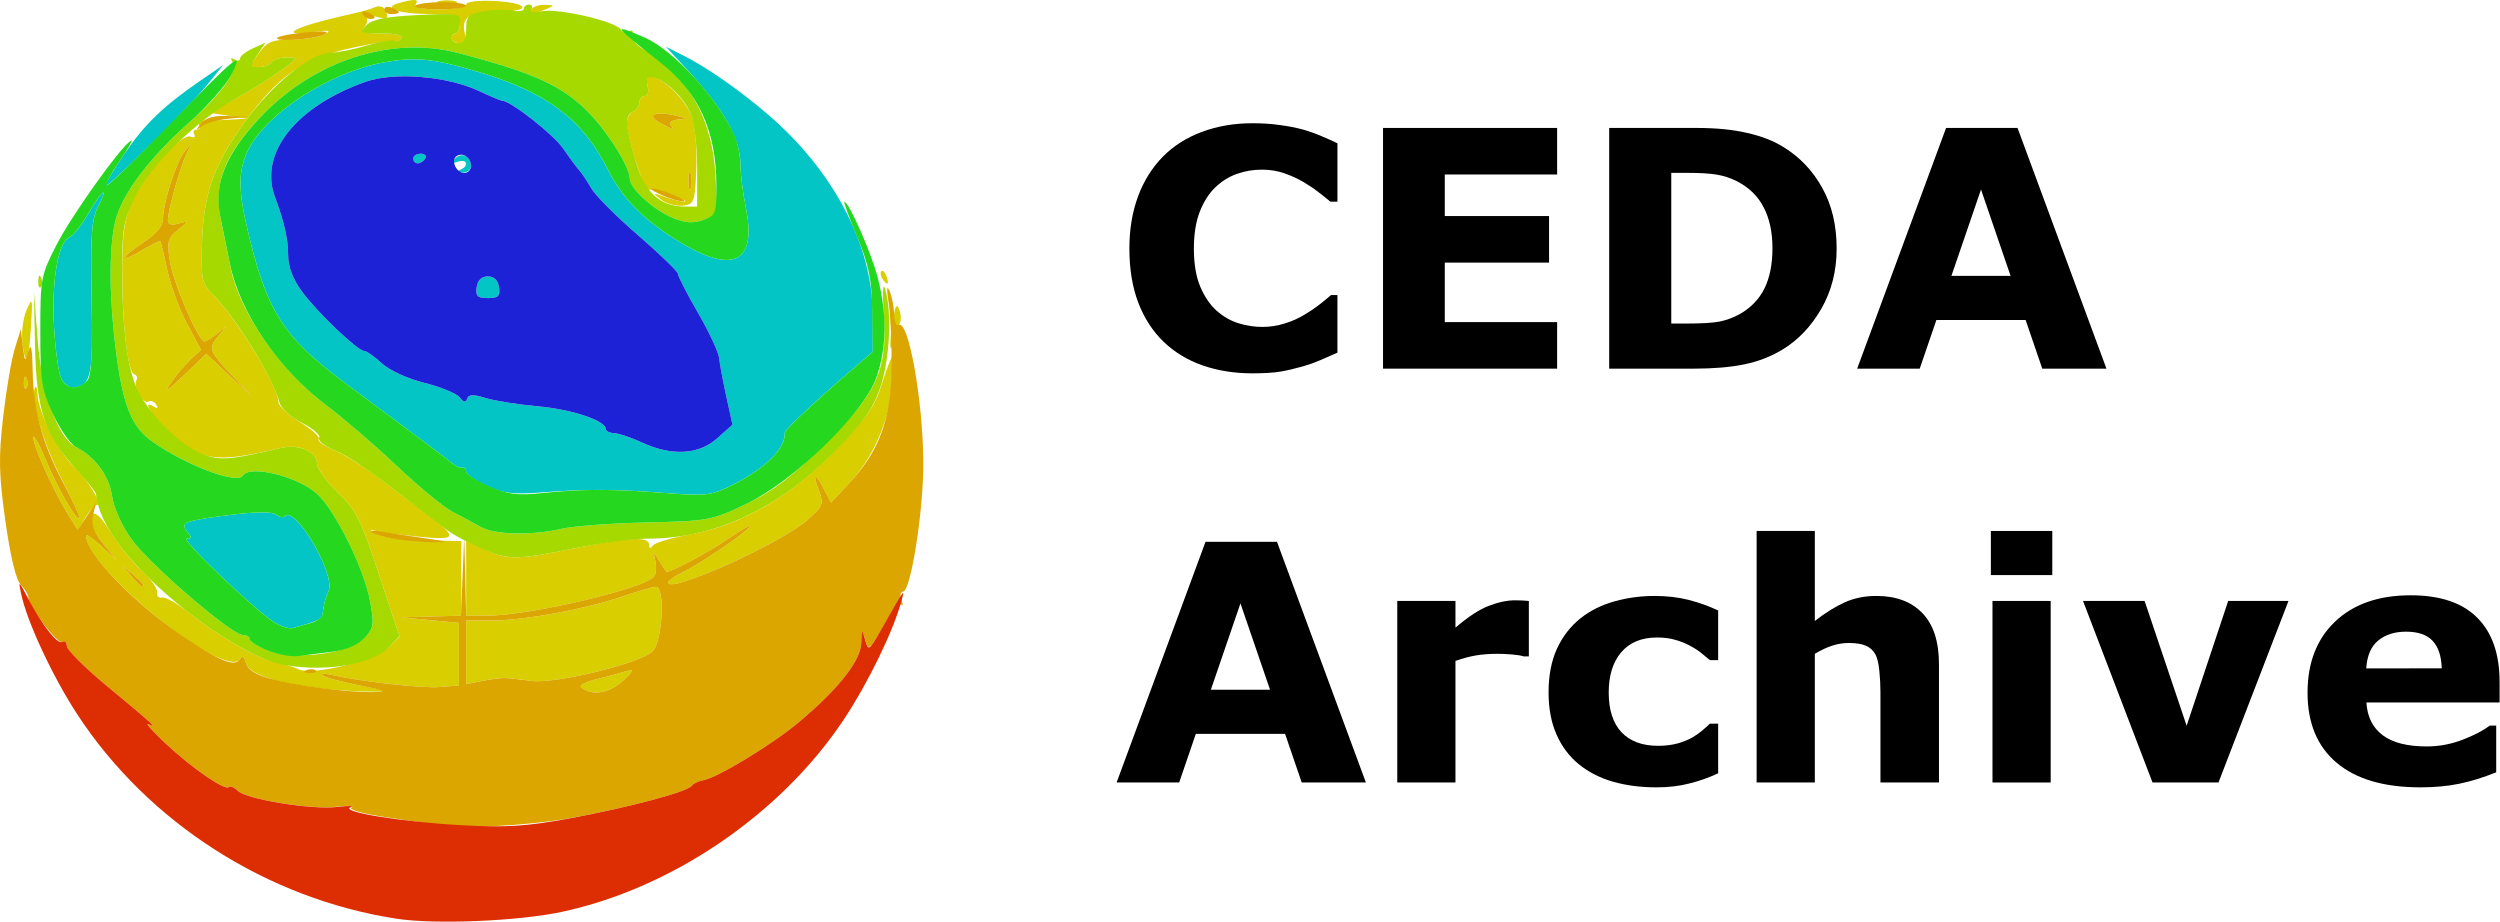 <?xml version="1.0" encoding="UTF-8" standalone="no"?>
<!-- Created with Inkscape (http://www.inkscape.org/) -->

<svg
   version="1.1"
   id="svg1601"
   width="519.518"
   height="191.525"
   viewBox="0 0 519.518 191.525"
   sodipodi:docname="The CEDA Archive.svg"
   inkscape:version="1.2.2 (b0a84865, 2022-12-01)"
   xmlns:inkscape="http://www.inkscape.org/namespaces/inkscape"
   xmlns:sodipodi="http://sodipodi.sourceforge.net/DTD/sodipodi-0.dtd"
   xmlns="http://www.w3.org/2000/svg"
   xmlns:svg="http://www.w3.org/2000/svg">
  <defs
     id="defs1605" />
  <sodipodi:namedview
     id="namedview1603"
     pagecolor="#ffffff"
     bordercolor="#666666"
     borderopacity="1.0"
     inkscape:showpageshadow="2"
     inkscape:pageopacity="0.0"
     inkscape:pagecheckerboard="0"
     inkscape:deskcolor="#d1d1d1"
     showgrid="false"
     inkscape:zoom="1.18"
     inkscape:cx="112.71186"
     inkscape:cy="102.11864"
     inkscape:window-width="1169"
     inkscape:window-height="633"
     inkscape:window-x="423"
     inkscape:window-y="316"
     inkscape:window-maximized="0"
     inkscape:current-layer="g1607" />
  <g
     inkscape:groupmode="layer"
     inkscape:label="Image"
     id="g1607"
     transform="translate(-3.125,-4.057)">
    <g
       id="g1746">
      <path
         style="fill:#d8ce00"
         d="m 69,147.002 c -9.34,-1.25 -14.171,-2.938 -14.75,-5.155 -0.356,-1.36 -0.767,-1.628 -1.264,-0.824 C 50.174,145.573 21,122.17 21,115.363 c 0,-0.405 1.437,0.585 3.194,2.2 L 27.388,120.5 24.694,117.173 C 23.212,115.344 22,113.281 22,112.59 c 0,-2.985 1.481,-2.216 4.209,2.186 1.61,2.598 4.483,6.152 6.385,7.898 1.901,1.746 3.333,3.771 3.182,4.5 -0.151,0.729 0.313,1.205 1.033,1.056 0.719,-0.148 3.194,1.238 5.5,3.081 6.207,4.96 14.428,9.691 18.024,10.371 1.742,0.33 3.926,0.986 4.852,1.459 2.72,1.388 15.922,-1.815 18.641,-4.523 l 2.326,-2.315 -4.261,-12.897 C 78.122,111.998 77.131,110.031 73.315,106.374 70.942,104.1 69,101.393 69,100.357 c 0,-2.49 -3.759,-4.098 -7.5,-3.21 -13.873,3.293 -16.875,2.801 -23.75,-3.899 -3.562,-3.471 -5.077,-6.186 -2.595,-4.653 0.721,0.446 0.883,0.274 0.431,-0.457 C 35.187,87.494 34.465,87.212 33.981,87.512 32.896,88.182 30.696,84.301 31.46,83.065 31.764,82.573 31.564,82.02 31.016,81.835 29.639,81.372 28.496,71.358 28.522,60 c 0.018,-7.548 0.462,-10.461 2.161,-14.176 2.645,-5.784 10.134,-14.108 12.036,-13.379 0.762,0.292 1.11,0.087 0.774,-0.457 C 43.157,31.445 43.385,31 44,31 c 0.615,0 0.833,-0.461 0.485,-1.025 -0.348,-0.564 -0.262,-0.96 0.191,-0.882 0.453,0.079 2.849,0.026 5.324,-0.117 L 54.5,28.716 50.563,28.108 46.626,27.5 52.063,24.562 c 2.99,-1.616 7.192,-4.203 9.337,-5.75 C 65.13,16.123 65.187,16 62.709,16 61.284,16 59.84,16.45 59.5,17 c -0.34,0.55 -1.522,1 -2.627,1 -2.009,0 -2.009,-4.65e-4 0.014,-2.842 1.744,-2.449 2.706,-2.848 6.963,-2.892 2.717,-0.028 5.775,-0.519 6.795,-1.093 1.423,-0.8 0.866,-0.911 -2.395,-0.477 -7.744,1.032 -3.94,-1.063 5.996,-3.302 4.158,-0.937 5.345,-1.259 6.875,-1.867 1.022,-0.406 1.858,-0.027 2.261,1.025 0.536,1.397 0.192,1.556 -2.119,0.976 -1.518,-0.381 -2.427,-0.36 -2.02,0.047 0.407,0.407 0.238,1.343 -0.374,2.081 C 77.964,10.748 78.634,11 82.437,11 c 2.916,0 4.445,0.383 4.053,1.016 -0.345,0.559 -0.935,0.83 -1.309,0.602 -0.374,-0.228 -4.357,0.385 -8.849,1.363 -10.378,2.258 -15.407,5.784 -22.652,15.881 -6.342,8.839 -8.307,14.619 -8.597,25.29 -0.187,6.872 0.034,7.891 2.163,10 C 52.204,70.062 61,84.443 61,87.639 c 0,0.747 2.035,2.624 4.521,4.171 2.487,1.548 4.218,3.118 3.846,3.489 -0.371,0.371 1.032,1.388 3.119,2.26 2.087,0.872 6.275,3.465 9.307,5.763 3.032,2.298 7.426,5.614 9.764,7.368 6.895,5.175 6.734,5.696 -1.512,4.883 -3.988,-0.393 -7.992,-0.942 -8.898,-1.219 -1.28,-0.392 -1.241,-0.245 0.175,0.661 1.002,0.641 5.388,1.238 9.745,1.325 l 7.923,0.16 0.005,7.75 L 99,132 l -6.25,0.168 -6.25,0.168 6,0.582 6,0.582 v 6.5 6.5 l -4,0.327 c -3.653,0.299 -16.399,-1.138 -22.5,-2.535 -1.375,-0.315 -2.22,-0.267 -1.877,0.108 0.343,0.374 3.718,1.295 7.5,2.047 l 6.877,1.366 -5,-0.037 c -2.75,-0.02 -7.475,-0.368 -10.5,-0.773 z M 33,125.655 c 0,-0.19 -1.012,-1.202 -2.25,-2.25 L 28.5,121.5 l 1.905,2.25 C 32.195,125.864 33,126.455 33,125.655 Z M 50.75,82.042 55.5,86.5 51.25,81.962 C 46.442,76.829 46.33,76.453 48.75,73.579 50.474,71.531 50.469,71.526 48.421,73.25 47.278,74.213 46.021,75 45.629,75 44.349,75 39.085,62.75 38.399,58.174 c -0.589,-3.93 -0.385,-4.691 1.716,-6.381 2.376,-1.911 2.376,-1.916 0.135,-1.289 -1.516,0.424 -2.246,0.2 -2.238,-0.687 0.019,-2.068 2.573,-11.151 3.899,-13.864 1.146,-2.345 1.129,-2.366 -0.386,-0.471 C 39.738,37.717 37,46.229 37,49.549 c 0,1.442 -1.361,3.086 -4,4.833 -4.992,3.304 -5.274,4.568 -0.374,1.677 1.994,-1.177 3.718,-2.009 3.83,-1.849 0.112,0.16 0.762,2.873 1.443,6.03 0.681,3.156 2.536,8.169 4.121,11.139 l 2.882,5.4 -2.059,1.861 C 41.711,79.663 39.861,81.85 38.732,83.5 c -1.585,2.317 -0.991,1.985 2.608,-1.458 L 46,77.584 Z m 73.417,65.083 c -0.918,-0.582 0.055,-1.195 3.121,-1.967 2.45,-0.617 5.3,-1.394 6.333,-1.728 1.353,-0.436 1.093,0.119 -0.927,1.982 -2.833,2.613 -6.079,3.264 -8.527,1.712 z M 100,139.613 V 133 h 5.39 c 6.635,0 19.471,-2.372 27.168,-5.02 3.166,-1.089 6.266,-1.98 6.888,-1.98 1.932,0 1.358,11.34 -0.677,13.374 -2.518,2.518 -20.334,6.871 -25.269,6.174 -5.307,-0.75 -6.419,-0.747 -10.25,0.024 l -3.25,0.654 v -6.614 z m 0,-15.506 v -7.892 l 3.711,1.892 c 4.664,2.378 6.768,2.366 18.789,-0.108 11.243,-2.313 15.494,-2.519 15.515,-0.75 0.01,0.827 0.264,0.892 0.75,0.191 0.404,-0.582 3.885,-1.625 7.735,-2.317 10.691,-1.923 20.905,-7.841 30.339,-17.578 6.416,-6.623 8.109,-9.063 9.571,-13.796 0.977,-3.163 2.017,-5.75 2.312,-5.75 0.295,0 0.225,2.812 -0.154,6.25 -0.859,7.774 -4.087,15.039 -8.994,20.241 l -3.765,3.991 -1.436,-2.741 c -1.902,-3.63 -2.482,-3.492 -1.068,0.254 1.051,2.783 0.885,3.213 -2.337,6.062 C 165.364,117.012 142,127.536 142,125.105 c 0,-0.404 1.542,-1.469 3.426,-2.368 3.614,-1.724 13.574,-8.605 13.574,-9.378 0,-0.25 -1.913,0.856 -4.25,2.457 -4.667,3.197 -12.795,7.51 -13.199,7.005 -0.141,-0.176 -0.803,-1.22 -1.472,-2.32 -1.19,-1.957 -1.207,-1.954 -0.77,0.139 0.245,1.177 0.164,2.589 -0.181,3.138 -1.56,2.482 -25.895,8.219 -34.877,8.222 L 100,132 Z M 17.209,110.838 C 14.156,105.898 10.014,96.734 10.052,95 c 0.018,-0.825 1.118,1.114 2.445,4.309 2.545,6.129 6.485,13.042 7.089,12.438 0.197,-0.197 -1.376,-3.708 -3.495,-7.803 C 12.183,96.393 9.392,87.109 10.328,84.779 10.611,84.075 10.882,84.625 10.931,86 c 0.129,3.648 4.378,12.109 7.532,15 2.918,2.675 6.11,8 4.795,8 -0.437,0 -1.506,1.174 -2.377,2.609 l -1.583,2.609 z M 8.079,83.417 c 0.048,-1.165 0.285,-1.402 0.604,-0.604 0.289,0.722 0.253,1.584 -0.079,1.917 -0.332,0.332 -0.569,-0.258 -0.525,-1.312 z M 7.779,75.301 C 7.53,73.211 7.918,70.15 8.64,68.5 9.873,65.687 9.931,65.894 9.576,71.818 9.13,79.242 8.413,80.632 7.779,75.301 Z M 188.147,76 c -0.069,-0.825 0.169,-3.281 0.528,-5.457 0.513,-3.108 0.806,-3.537 1.365,-2 0.392,1.076 0.361,2.407 -0.069,2.957 -0.429,0.55 -0.987,2.125 -1.24,3.5 -0.253,1.375 -0.516,1.825 -0.585,1 z m -1.688,-14.067 c -0.363,-0.587 -0.445,-1.281 -0.183,-1.543 0.262,-0.262 0.743,0.218 1.069,1.067 0.676,1.762 0.1,2.072 -0.886,0.477 z M 140.499,45.537 c -1.894,-1.467 -1.852,-1.495 0.816,-0.542 1.548,0.553 3.348,0.974 4,0.935 0.652,-0.039 -0.555,-0.708 -2.681,-1.488 -2.126,-0.779 -4.23,-1.192 -4.675,-0.917 -0.799,0.494 -3.958,-8.846 -4.512,-13.338 -0.159,-1.293 0.341,-2.553 1.134,-2.857 C 135.362,27.031 136,26.159 136,25.393 136,24.627 136.502,24 137.117,24 c 0.624,0 0.886,-0.882 0.594,-2 -1.434,-5.484 7.67,1.168 9.338,6.824 0.597,2.022 0.942,6.826 0.768,10.676 -0.3,6.624 -0.451,7.016 -2.818,7.292 -1.375,0.161 -3.401,-0.404 -4.5,-1.256 z m 6.194,-5.268 C 146.439,39.296 146.215,39.85 146.195,41.5 c -0.02,1.65 0.187,2.446 0.461,1.769 0.274,-0.677 0.291,-2.027 0.037,-3 z M 142.5,30 c -0.34,-0.55 0.421,-1.053 1.691,-1.118 1.897,-0.097 1.774,-0.242 -0.691,-0.813 -4.246,-0.983 -6.186,-0.125 -3.308,1.463 C 143.168,31.172 143.233,31.185 142.5,30 Z M 97,12 c 0,-0.55 0.354,-1 0.787,-1 0.433,0 0.855,-0.9 0.938,-2 C 98.861,7.201 98.255,6.998 92.688,6.985 85.808,6.968 82.259,5.698 86.165,4.652 89.453,3.772 90.21,3.851 89.5,5 89.116,5.621 90.99,6 94.441,6 97.502,6 100,5.548 100,4.994 100,3.681 111.229,4.168 111.666,5.5 c 0.192,0.586 -1.965,1 -5.206,1 -5.863,0 -7.613,1.2 -6.721,4.611 C 100.073,12.388 99.709,13 98.617,13 97.727,13 97,12.55 97,12 Z m 16.5,-6 c 0.34,-0.55 1.604,-0.968 2.809,-0.93 C 118.421,5.138 118.428,5.171 116.5,6 c -2.752,1.183 -3.731,1.183 -3,0 z M 94.25,4.311 c 0.963,-0.252 2.538,-0.252 3.5,0 0.963,0.252 0.175,0.457 -1.75,0.457 -1.925,0 -2.712,-0.206 -1.75,-0.457 z"
         id="path1760" />
      <path
         style="fill:#04c5c6"
         d="M 59.899,133.236 C 55.447,130.265 40.597,116 41.956,116 c 0.996,0 1.023,-0.32 0.118,-1.411 -1.616,-1.947 -0.652,-2.329 8.901,-3.527 5.472,-0.686 8.748,-0.708 9.525,-0.063 0.651,0.541 1.482,0.685 1.846,0.321 2.188,-2.188 10.555,12.134 9.07,15.527 -0.725,1.658 -0.981,2.635 -1.264,4.835 -0.137,1.064 -1.088,1.509 -6.152,2.883 -0.825,0.224 -2.671,-0.374 -4.101,-1.329 z M 104.25,105.024 c -2.337,-1.068 -4.25,-2.41 -4.25,-2.983 0,-0.573 -0.347,-0.929 -0.77,-0.791 -0.424,0.138 -1.436,-0.317 -2.25,-1.01 C 96.166,99.547 91.396,95.947 86.381,92.24 81.366,88.533 75.774,84.375 73.956,83 62.234,74.135 58.831,68.908 55.113,54.06 52.575,43.922 52.471,39.918 54.626,35.375 58.25,27.739 71.573,19.072 82.823,17.032 c 6.664,-1.208 10.291,-0.845 19.757,1.982 14.27,4.261 21.574,9.785 26.902,20.345 3.197,6.337 8.078,11.087 16.14,15.706 10.215,5.853 14.692,3.101 12.523,-7.698 C 157.515,44.232 157,40.188 157,38.38 157,32.835 153.53,26.694 145.562,18.138 L 141.5,13.776 l 3.5,1.752 c 4.985,2.496 11.676,7.149 17.684,12.296 13.63,11.68 21.746,27.131 21.791,41.492 l 0.025,7.824 -4.5,3.885 c -7.721,6.666 -13.847,12.415 -13.804,12.955 0.249,3.131 -3.911,7.334 -10.628,10.737 -4.606,2.334 -5.575,2.459 -14.008,1.805 -10.837,-0.84 -16.717,-0.867 -26.06,-0.119 -5.643,0.451 -7.824,0.183 -11.25,-1.382 z m 47.903,-9.869 3.185,-2.846 -1.293,-5.904 c -0.711,-3.247 -1.381,-6.843 -1.488,-7.991 -0.107,-1.148 -2.076,-5.35 -4.376,-9.338 C 145.881,65.087 144,61.437 144,60.965 c 0,-0.473 -3.712,-4.069 -8.25,-7.991 -4.537,-3.922 -8.925,-8.32 -9.75,-9.772 -0.825,-1.452 -1.95,-3.137 -2.5,-3.743 -0.55,-0.606 -2.064,-2.657 -3.366,-4.556 C 118.146,32 109.216,25 107.501,25 107.213,25 105.019,24.079 102.625,22.954 96.057,19.866 85.025,18.968 79.137,21.042 64.598,26.162 56.875,35.964 60.262,45 62.16,50.065 63,53.746 63,56.999 c 0,2.485 0.934,4.982 2.842,7.601 C 68.985,68.913 77.457,77 78.832,77 c 0.482,0 2.113,1.146 3.624,2.547 1.584,1.468 5.352,3.198 8.896,4.084 3.381,0.845 6.665,2.198 7.297,3.006 0.821,1.05 1.263,1.128 1.548,0.272 0.299,-0.898 1.262,-0.932 3.851,-0.136 1.899,0.584 6.767,1.356 10.819,1.716 C 121.927,89.117 129,91.467 129,93.185 c 0,0.448 0.787,0.848 1.75,0.889 0.963,0.041 3.55,0.907 5.75,1.926 6.214,2.877 11.827,2.573 15.653,-0.846 z M 102.18,63.75 c 0.21,-1.477 1.007,-2.25 2.32,-2.25 1.313,0 2.11,0.773 2.32,2.25 0.262,1.846 -0.155,2.25 -2.32,2.25 -2.165,0 -2.582,-0.404 -2.32,-2.25 z M 98.75,39.338 c 1.943,-0.784 1.471,-2.353 -0.5,-1.659 -1.369,0.482 -1.497,0.341 -0.587,-0.644 C 99.018,35.566 101,36.472 101,38.559 c 0,0.793 -0.787,1.405 -1.75,1.362 -1.045,-0.047 -1.247,-0.282 -0.5,-0.583 z M 89,37 c 0,-0.55 0.702,-1 1.559,-1 0.857,0 1.281,0.45 0.941,1 -0.34,0.55 -1.041,1 -1.559,1 C 89.423,38 89,37.55 89,37 Z M 15.895,82.804 c -0.595,-1.112 -1.295,-6.124 -1.556,-11.138 -0.496,-9.55 0.912,-17.442 3.275,-18.348 0.717,-0.275 2.466,-2.484 3.887,-4.909 2.94,-5.017 4.366,-5.986 1.959,-1.33 -1.302,2.518 -1.539,5.975 -1.298,18.972 0.301,16.25 -0.049,18.022 -3.662,18.552 -0.837,0.123 -2.008,-0.687 -2.604,-1.799 z M 25,42.653 c 0,-0.42 1.763,-3.36 3.918,-6.533 4.222,-6.217 8.124,-9.992 15.74,-15.226 L 49.5,17.568 46.307,21.534 C 42.253,26.569 25,43.67 25,42.653 Z"
         id="path1758" />
      <path
         style="fill:#dca600"
         d="m 93.5,175.477 c -0.55,-0.148 -4.955,-0.841 -9.789,-1.54 -4.941,-0.715 -8.247,-1.606 -7.552,-2.035 0.68,-0.42 -0.667,-0.509 -2.993,-0.197 -5.125,0.687 -18.832,-1.514 -20.631,-3.313 -0.713,-0.713 -1.533,-1.06 -1.821,-0.772 -0.815,0.815 -7.689,-3.916 -13.214,-9.094 -2.75,-2.577 -4.325,-4.359 -3.5,-3.959 2.014,0.976 1.097,0.134 -8.75,-8.035 C 20.712,142.767 17,139.056 17,138.285 17,137.513 16.578,137.143 16.062,137.462 15.113,138.048 9,129.981 9,128.141 9,127.592 8.3,126.443 7.444,125.587 6.462,124.605 5.286,119.744 4.254,112.404 2.879,102.622 2.805,99.169 3.786,90.639 4.428,85.062 5.513,78.7 6.198,76.5 l 1.246,-4 0.42,3.5 c 0.395,3.294 0.465,3.353 1.178,1 0.538,-1.775 0.791,-0.615 0.87,4 0.145,8.421 2.001,15.205 6.456,23.596 1.978,3.725 3.431,6.938 3.228,7.141 -0.613,0.613 -4.535,-6.253 -7.099,-12.428 C 11.17,96.114 10.07,94.175 10.052,95 c -0.037,1.729 4.101,10.893 7.138,15.807 l 2.069,3.347 1.911,-2.827 1.911,-2.827 -0.609,2.592 c -0.453,1.93 0.097,3.462 2.154,6 L 27.388,120.5 24.194,117.563 C 22.437,115.948 21,114.957 21,115.363 c 0,3.744 9.825,13.938 20.184,20.942 7.712,5.214 10.746,6.427 11.802,4.718 0.497,-0.804 0.908,-0.535 1.264,0.824 0.355,1.357 1.954,2.404 4.889,3.202 5.51,1.498 16.147,2.905 21.362,2.825 3.383,-0.052 2.94,-0.272 -2.877,-1.428 -3.782,-0.752 -7.157,-1.673 -7.5,-2.047 C 69.78,144.025 70.625,143.976 72,144.291 c 6.101,1.398 18.847,2.834 22.5,2.535 l 4,-0.327 v -6.5 -6.5 l -6,-0.582 -6,-0.582 6.21,-0.168 6.21,-0.168 0.337,-8.25 0.337,-8.25 0.204,8.25 L 100,132 l 4.25,-0.001 c 8.983,-0.003 33.317,-5.739 34.877,-8.222 0.345,-0.549 0.427,-1.961 0.181,-3.138 -0.437,-2.094 -0.42,-2.097 0.77,-0.139 0.669,1.1 1.331,2.144 1.472,2.32 0.404,0.506 8.532,-3.808 13.199,-7.005 2.337,-1.601 4.25,-2.707 4.25,-2.457 0,0.774 -9.96,7.655 -13.574,9.378 -1.884,0.899 -3.426,1.964 -3.426,2.368 0,2.431 23.364,-8.092 28.968,-13.047 3.222,-2.849 3.387,-3.279 2.337,-6.062 -1.414,-3.746 -0.834,-3.884 1.068,-0.254 l 1.436,2.741 3.765,-3.991 c 6.246,-6.622 8.717,-13.313 8.83,-23.916 C 188.457,75.584 188.182,69.475 187.794,67 c -0.451,-2.876 -0.386,-3.778 0.18,-2.5 0.487,1.1 0.917,3.264 0.956,4.809 0.039,1.545 0.453,2.572 0.922,2.283 2.073,-1.281 5.129,15.894 5.143,28.908 0.011,9.904 -2.623,26.5 -4.205,26.5 -0.552,0 -0.706,0.774 -0.343,1.72 0.363,0.946 0.337,1.396 -0.058,1.001 -0.395,-0.395 -2.078,1.644 -3.739,4.53 -2.872,4.991 -3.056,5.126 -3.735,2.749 -0.67,-2.345 -0.72,-2.302 -0.814,0.682 -0.115,3.666 -4.675,9.466 -12.875,16.374 -5.543,4.67 -17.04,11.66 -19.991,12.154 -0.954,0.16 -2.013,0.672 -2.354,1.138 -0.921,1.261 -12.947,4.473 -25.054,6.692 -8.944,1.639 -24.615,2.434 -28.327,1.437 z m 39.194,-30.065 c 2.02,-1.863 2.28,-2.418 0.927,-1.982 -1.033,0.333 -3.883,1.111 -6.333,1.728 -3.066,0.772 -4.039,1.385 -3.121,1.967 2.449,1.552 5.695,0.901 8.527,-1.712 z M 108,144.951 c 0.825,0.018 3.3,0.287 5.5,0.597 4.935,0.697 22.75,-3.656 25.269,-6.174 C 140.803,137.34 141.377,126 139.446,126 c -0.623,0 -3.723,0.891 -6.888,1.98 C 124.861,130.628 112.024,133 105.39,133 H 100 v 6.614 6.614 l 3.25,-0.654 c 1.788,-0.36 3.925,-0.64 4.75,-0.622 z M 8.683,82.812 C 8.364,82.015 8.127,82.252 8.079,83.417 8.036,84.471 8.272,85.061 8.604,84.729 8.936,84.397 8.972,83.534 8.683,82.812 Z M 66.812,143.317 c 0.722,-0.289 1.584,-0.253 1.917,0.079 0.332,0.332 -0.258,0.569 -1.312,0.525 -1.165,-0.048 -1.402,-0.285 -0.604,-0.604 z M 30.405,123.75 28.5,121.5 l 2.25,1.905 C 32.864,125.195 33.455,126 32.655,126 c -0.19,0 -1.202,-1.012 -2.25,-2.25 z m 54.864,-7.69 c -2.327,-0.379 -4.544,-1.003 -4.927,-1.385 -0.383,-0.383 0.622,-0.448 2.231,-0.146 1.61,0.302 5.627,0.927 8.927,1.388 4.599,0.643 5.066,0.838 2,0.835 -2.2,-0.002 -5.904,-0.314 -8.231,-0.693 z M 38.732,83.5 c 1.128,-1.65 2.978,-3.837 4.111,-4.861 l 2.059,-1.861 -2.882,-5.4 C 40.435,68.408 38.581,63.395 37.9,60.239 37.218,57.083 36.569,54.369 36.456,54.209 c -0.112,-0.16 -1.836,0.672 -3.83,1.849 -4.9,2.891 -4.618,1.627 0.374,-1.677 2.639,-1.747 4,-3.391 4,-4.833 0,-3.32 2.738,-11.832 4.525,-14.066 1.515,-1.894 1.532,-1.873 0.386,0.471 -1.326,2.712 -3.88,11.796 -3.899,13.864 -0.008,0.888 0.722,1.112 2.238,0.687 2.241,-0.628 2.241,-0.623 -0.135,1.289 -2.101,1.69 -2.305,2.451 -1.716,6.381 C 39.085,62.75 44.349,75 45.629,75 c 0.393,0 1.649,-0.787 2.792,-1.75 2.048,-1.724 2.053,-1.719 0.329,0.329 -2.42,2.874 -2.308,3.25 2.5,8.383 L 55.5,86.5 50.75,82.042 46,77.584 41.34,82.042 C 37.742,85.485 37.148,85.817 38.732,83.5 Z M 140.5,44.536 c -3.862,-1.768 -2.066,-1.794 2.5,-0.036 1.925,0.741 2.825,1.362 2,1.379 -0.825,0.017 -2.85,-0.587 -4.5,-1.343 z M 146.195,41.5 c 0.02,-1.65 0.244,-2.204 0.498,-1.231 0.254,0.973 0.237,2.323 -0.037,3 C 146.382,43.946 146.175,43.15 146.195,41.5 Z M 44.872,29.75 c 0.961,-1.225 2.611,-1.7 5.5,-1.582 L 54.5,28.336 50.513,28.743 c -2.193,0.224 -4.668,0.935 -5.5,1.582 -1.32,1.026 -1.338,0.952 -0.14,-0.575 z m 95.32,-0.219 c -2.879,-1.588 -0.938,-2.446 3.308,-1.463 2.465,0.571 2.588,0.716 0.691,0.813 C 142.921,28.947 142.16,29.45 142.5,30 c 0.733,1.185 0.668,1.172 -2.308,-0.469 z M 60.8,11.867 c 0.385,-0.348 3.124,-0.85 6.087,-1.116 3.617,-0.325 4.841,-0.178 3.727,0.445 -1.861,1.041 -10.909,1.66 -9.814,0.671 z M 78.507,7.011 C 78.157,6.445 78.558,6.277 79.448,6.618 81.18,7.283 81.497,8 80.059,8 79.541,8 78.843,7.555 78.507,7.011 Z M 83,6.031 C 83,5.499 83.675,5.322 84.5,5.638 85.325,5.955 86,6.391 86,6.607 86,6.823 85.325,7 84.5,7 83.675,7 83,6.564 83,6.031 Z M 89.418,5.25 c 0.413,-0.412 2.962,-0.75 5.664,-0.75 2.702,0 4.914,0.338 4.916,0.75 C 99.999,5.662 97.45,6 94.333,6 91.217,6 89.005,5.662 89.418,5.25 Z"
         id="path1756" />
      <path
         style="fill:#a6d900"
         d="M 60.811,141.928 C 56.613,140.936 48.617,136.335 42,131.103 30.376,121.912 23.733,113.355 23.077,106.728 23.034,106.303 21.204,104.007 19.009,101.626 12.411,94.467 10.682,89.321 10.403,76 l -0.241,-11.5 0.784,10.115 c 0.861,11.101 4.125,20.282 7.938,22.322 4.149,2.221 6.867,5.914 7.531,10.232 0.392,2.55 2.081,6.268 4.109,9.044 C 34.366,121.474 51.263,136 53.538,136 54.342,136 55,136.382 55,136.848 c 0,0.467 1.714,1.522 3.808,2.344 5.442,2.138 16.711,0.742 19.92,-2.467 2.134,-2.134 2.227,-2.696 1.293,-7.763 -1.275,-6.918 -7.46,-19.312 -11.213,-22.47 -4.259,-3.583 -13.853,-5.847 -15.244,-3.596 -1.157,1.872 -11.776,-2.136 -18.829,-7.105 C 30.576,92.86 28.762,88.49 27.35,78 25.81,66.555 25.695,56.035 27.045,50.179 28.327,44.622 33.958,37.066 42.454,29.5 49.407,23.309 52.598,18.777 51.386,16.816 50.962,16.13 51.141,15.969 51.845,16.405 52.48,16.797 53,16.714 53,16.22 c 0,-0.494 1.19,-1.441 2.644,-2.103 l 2.644,-1.205 -1.667,2.544 C 55.03,17.884 55.044,18 56.918,18 c 1.08,0 2.242,-0.45 2.582,-1 0.34,-0.55 1.784,-1 3.209,-1 2.478,0 2.42,0.123 -1.309,2.812 -2.145,1.547 -6.235,4.078 -9.089,5.626 C 44.288,28.788 34.501,38.28 31.283,44.832 28.832,49.824 28.5,51.633 28.5,60 c 0,11.515 0.984,19.829 2.885,24.38 2.065,4.942 8.502,11.67 13.115,13.707 4.051,1.789 5.947,1.684 17,-0.94 3.741,-0.888 7.5,0.721 7.5,3.21 0,1.036 1.942,3.743 4.315,6.017 3.815,3.655 4.807,5.625 8.564,16.997 l 4.25,12.863 -2.185,2.326 c -3.578,3.809 -14.52,5.402 -23.133,3.368 z M 103,117.92 C 97.37,115.319 97.244,115.241 91.8,111 80.095,101.882 76,99.027 72.568,97.593 c -2.042,-0.853 -3.439,-1.993 -3.105,-2.534 0.334,-0.54 -1.26,-1.935 -3.542,-3.1 -2.282,-1.164 -4.394,-3.05 -4.692,-4.191 -1.372,-5.247 -9.155,-17.836 -13.983,-22.617 -2.129,-2.109 -2.35,-3.128 -2.163,-10 0.29,-10.693 2.256,-16.453 8.662,-25.38 5.914,-8.241 13.973,-14.764 18.264,-14.783 1.37,-0.006 4.681,-0.675 7.358,-1.487 2.676,-0.812 5.233,-1.25 5.681,-0.973 0.448,0.277 1.097,0.046 1.443,-0.513 C 86.882,11.382 85.323,11 82.345,11 77.862,11 77.674,10.897 79.262,9.309 80.519,8.052 83.255,7.508 89.923,7.189 98.569,6.776 98.888,6.837 98.734,8.88 98.646,10.046 98.22,11 97.787,11 97.354,11 97,11.45 97,12 c 0,0.55 0.675,1 1.5,1 0.995,0 1.5,-0.995 1.5,-2.955 0,-2.587 0.437,-3.037 3.514,-3.614 1.933,-0.363 4.633,-0.445 6,-0.184 C 110.881,6.509 112,6.335 112,5.861 112,5.388 112.477,5 113.059,5 c 0.582,0 0.785,0.443 0.45,0.985 -0.375,0.606 0.508,0.762 2.294,0.404 3.297,-0.659 15.271,2.112 16.297,3.772 0.372,0.602 1.172,0.789 1.777,0.415 0.651,-0.403 0.893,-0.139 0.592,0.645 -0.284,0.739 0.715,2.059 2.261,2.987 9.427,5.656 14.453,14.443 15.078,26.362 l 0.428,8.152 -2.938,1.024 c -2.202,0.768 -3.798,0.663 -6.368,-0.416 C 138.809,47.6 134,43.195 134,41.151 134,38.605 128.89,30.662 124.675,26.655 119.401,21.644 113.484,19.038 98.384,15.079 84.372,11.406 68.194,16.693 57.075,28.58 c -7.514,8.032 -9.59,13.61 -7.989,21.467 0.611,2.999 1.511,7.407 1.999,9.794 1.883,9.204 10.34,21.297 19.948,28.525 3.557,2.676 10.137,8.342 14.624,12.592 4.486,4.25 9.661,8.506 11.5,9.458 1.839,0.952 4.468,2.366 5.843,3.143 2.92,1.649 10.637,1.822 16.899,0.379 2.42,-0.558 10.356,-1.148 17.636,-1.311 12.79,-0.286 13.486,-0.415 20.601,-3.81 5.654,-2.698 9.454,-5.581 16.364,-12.415 11.07,-10.949 13.055,-15.358 12.266,-27.252 -0.281,-4.233 -0.163,-6.533 0.264,-5.149 1.514,4.912 1.014,14.925 -1.037,20.76 -1.579,4.493 -3.62,7.332 -9.575,13.322 C 164.61,109.96 151.512,116 137.561,116 c -2.937,0 -9.715,0.9 -15.061,2 -12.148,2.5 -13.931,2.492 -19.5,-0.08 z m 45,-78.952 c 0,-4.564 -0.595,-9.457 -1.379,-11.332 C 144.34,22.175 136.451,17.186 137.71,22 c 0.292,1.118 0.031,2 -0.594,2 C 136.502,24 136,24.627 136,25.393 c 0,0.766 -0.638,1.638 -1.419,1.937 -1.656,0.636 -1.478,3.049 0.789,10.691 1.789,6.029 4.963,8.905 9.879,8.952 L 148,47 Z M 11.079,62.417 c 0.048,-1.165 0.285,-1.402 0.604,-0.604 0.289,0.722 0.253,1.584 -0.079,1.917 -0.332,0.332 -0.569,-0.258 -0.525,-1.312 z"
         id="path1754" />
      <path
         style="fill:#25d81f"
         d="M 58.75,139.226 C 56.688,138.402 55,137.34 55,136.864 55,136.389 54.342,136 53.538,136 51.263,136 34.366,121.474 30.523,116.214 28.495,113.438 26.805,109.72 26.414,107.17 25.751,102.851 23.033,99.158 18.883,96.938 17.743,96.327 15.616,93.279 14.156,90.164 11.766,85.064 11.502,83.355 11.501,73 11.5,61.93 11.625,61.257 14.836,55 18.014,48.808 28.067,34.695 30.27,33.333 c 0.571,-0.353 -0.424,1.484 -2.212,4.083 -1.788,2.599 -3.052,4.924 -2.808,5.167 0.243,0.243 6.024,-5.325 12.846,-12.374 C 52.307,15.525 53.973,14.18 51.172,19.645 50.086,21.765 46.164,26.2 42.457,29.5 33.959,37.064 28.327,44.621 27.045,50.179 25.695,56.035 25.81,66.555 27.35,78 c 1.412,10.49 3.226,14.86 7.385,17.791 7.053,4.97 17.673,8.977 18.829,7.105 1.391,-2.251 10.986,0.013 15.244,3.596 3.746,3.152 9.937,15.547 11.207,22.435 0.909,4.935 0.806,5.634 -1.143,7.709 -1.378,1.466 -3.792,2.489 -6.758,2.862 -2.538,0.319 -5.739,0.725 -7.114,0.902 -1.375,0.177 -4.188,-0.351 -6.25,-1.175 z m 9,-5.714 c 1.238,-0.356 2.319,-1.179 2.402,-1.829 0.283,-2.201 0.539,-3.178 1.264,-4.835 1.484,-3.393 -6.882,-17.715 -9.07,-15.527 -0.364,0.364 -1.195,0.22 -1.846,-0.321 -0.777,-0.645 -4.053,-0.623 -9.525,0.063 -9.553,1.198 -10.516,1.58 -8.901,3.527 0.905,1.09 0.878,1.411 -0.118,1.411 -1.359,0 13.491,14.265 17.942,17.236 1.431,0.955 3.276,1.553 4.101,1.329 0.825,-0.224 2.513,-0.698 3.75,-1.054 z M 21.238,83.162 c 0.881,-0.881 1.136,-5.614 0.923,-17.111 -0.241,-12.997 -0.004,-16.454 1.298,-18.972 2.407,-4.656 0.982,-3.687 -1.959,1.33 -1.421,2.425 -3.17,4.634 -3.887,4.909 -2.362,0.906 -3.771,8.798 -3.275,18.348 0.26,5.013 0.961,10.025 1.556,11.138 1.163,2.173 3.379,2.322 5.343,0.358 z M 103,113.558 c -1.375,-0.777 -4.004,-2.191 -5.843,-3.143 -1.839,-0.952 -7.014,-5.208 -11.5,-9.458 C 81.171,96.707 74.59,91.041 71.033,88.365 61.001,80.818 52.978,69.06 50.895,58.853 50.294,55.909 49.393,51.492 48.892,49.037 47.512,42.276 49.939,36.207 57.075,28.58 68.194,16.693 84.372,11.406 98.384,15.079 c 15.1,3.959 21.017,6.565 26.291,11.576 C 128.89,30.662 134,38.605 134,41.151 c 0,2.044 4.809,6.449 8.93,8.179 2.51,1.054 4.186,1.177 6.25,0.457 2.682,-0.935 2.82,-1.284 2.815,-7.135 C 151.984,31.299 148.338,23.291 140.316,17 c -9.884,-7.751 -10.137,-8.161 -3.149,-5.106 5.968,2.609 15.351,12.893 18.617,20.403 0.669,1.538 1.216,4.276 1.216,6.083 0,1.807 0.515,5.852 1.145,8.987 2.169,10.799 -2.308,13.551 -12.523,7.698 C 137.56,50.446 132.679,45.696 129.482,39.359 124.154,28.799 116.85,23.276 102.58,19.014 93.114,16.188 89.487,15.824 82.823,17.032 71.573,19.072 58.25,27.739 54.626,35.375 52.471,39.918 52.575,43.922 55.113,54.06 58.831,68.908 62.234,74.135 73.956,83 c 1.818,1.375 7.409,5.533 12.425,9.24 5.015,3.707 9.785,7.307 10.599,8 0.814,0.693 1.826,1.147 2.25,1.01 0.424,-0.138 0.77,0.216 0.77,0.786 0,0.57 2.138,1.959 4.75,3.087 3.915,1.691 5.893,1.933 11.25,1.379 8.288,-0.858 14.259,-0.853 25.56,0.023 8.433,0.653 9.402,0.529 14.008,-1.805 6.717,-3.404 10.877,-7.606 10.628,-10.737 -0.043,-0.54 6.069,-6.276 13.804,-12.957 l 4.5,-3.886 -0.126,-8.319 C 184.272,62.019 183.698,59.176 181.234,53.25 179.575,49.263 178.387,46 178.592,46 c 0.931,0 5.57,10.526 6.916,15.693 1.978,7.593 1.891,14.696 -0.253,20.807 -2.612,7.443 -17.169,21.569 -27.118,26.316 -7.115,3.395 -7.811,3.524 -20.601,3.81 -7.281,0.163 -15.217,0.753 -17.636,1.311 -6.262,1.444 -13.979,1.271 -16.899,-0.379 z"
         id="path1752" />
      <path
         style="fill:#1e22d7"
         d="m 136.5,96 c -2.2,-1.018 -4.787,-1.885 -5.75,-1.926 -0.963,-0.041 -1.75,-0.441 -1.75,-0.889 0,-1.718 -7.073,-4.068 -14.133,-4.696 -4.052,-0.36 -8.921,-1.133 -10.819,-1.716 -2.589,-0.796 -3.552,-0.762 -3.851,0.136 -0.285,0.856 -0.727,0.778 -1.548,-0.272 C 98.017,85.829 94.733,84.476 91.352,83.631 87.808,82.745 84.04,81.015 82.456,79.547 80.945,78.146 79.314,77 78.832,77 77.457,77 68.985,68.913 65.842,64.6 63.934,61.981 63,59.484 63,56.999 63,53.746 62.16,50.065 60.262,45 56.875,35.964 64.598,26.162 79.137,21.042 85.025,18.968 96.057,19.866 102.625,22.954 105.019,24.079 107.213,25 107.501,25 c 1.715,0 10.646,7 12.634,9.902 1.301,1.899 2.816,3.95 3.366,4.556 0.55,0.606 1.675,2.291 2.5,3.743 0.825,1.452 5.213,5.85 9.75,9.772 4.537,3.922 8.25,7.518 8.25,7.991 0,0.473 1.881,4.123 4.181,8.111 2.299,3.988 4.268,8.19 4.376,9.338 0.107,1.148 0.777,4.743 1.488,7.991 l 1.293,5.904 -3.185,2.846 C 148.327,98.573 142.714,98.877 136.5,96 Z M 106.82,63.75 C 106.61,62.273 105.813,61.5 104.5,61.5 c -1.313,0 -2.11,0.773 -2.32,2.25 -0.262,1.846 0.155,2.25 2.32,2.25 2.165,0 2.582,-0.404 2.32,-2.25 z M 101,38.559 C 101,36.816 99.36,35.659 98.044,36.473 96.713,37.296 97.911,40 99.607,40 100.373,40 101,39.352 101,38.559 Z M 91.5,37 C 91.84,36.45 91.416,36 90.559,36 89.702,36 89,36.45 89,37 c 0,0.55 0.423,1 0.941,1 0.518,0 1.219,-0.45 1.559,-1 z"
         id="path1750" />
      <path
         style="fill:#dd2d03"
         d="M 85.5,194.968 C 58.64,190.827 33.955,175.037 19.236,152.582 14.088,144.727 8.737,133.265 7.528,127.5 c -0.602,-2.867 -0.544,-2.838 1.294,0.667 3.044,5.803 6.25,9.907 7.255,9.286 C 16.584,137.139 17,137.513 17,138.285 c 0,0.772 3.712,4.483 8.25,8.247 9.847,8.169 10.764,9.011 8.75,8.035 -0.825,-0.4 0.75,1.382 3.5,3.959 5.525,5.178 12.399,9.909 13.214,9.094 0.289,-0.289 1.108,0.059 1.821,0.772 1.779,1.779 15.447,3.997 20.683,3.356 2.355,-0.288 3.607,-0.267 2.782,0.048 -2.46,0.937 10.669,3.076 23,3.747 9.295,0.506 13.609,0.234 22.5,-1.416 12.468,-2.315 24.459,-5.517 25.38,-6.778 0.341,-0.466 1.4,-0.979 2.354,-1.138 2.951,-0.494 14.448,-7.484 19.991,-12.154 8.199,-6.908 12.76,-12.708 12.875,-16.374 0.093,-2.975 0.145,-3.02 0.802,-0.682 0.679,2.417 0.788,2.351 3.279,-2 5.213,-9.105 4.993,-8.794 4.251,-6 -1.619,6.096 -6.945,17.048 -11.948,24.567 -13.084,19.664 -35.714,35.096 -58.639,39.988 -9.082,1.938 -26.335,2.648 -34.345,1.413 z"
         id="path1748" />
    </g>
    <g
       aria-label="CEDA
Archive"
       id="text1764"
       style="font-size:40px"
       transform="matrix(1.72,0,0,1.72,-169.403,-11.166)">
      <path
         d="m 251.601,53.956 q -3.242,0 -5.996,-0.957 -2.734,-0.957 -4.707,-2.852 -1.973,-1.895 -3.066,-4.727 -1.074,-2.832 -1.074,-6.543 0,-3.457 1.035,-6.27 1.035,-2.812 3.008,-4.824 1.895,-1.934 4.688,-2.988 2.812,-1.055 6.133,-1.055 1.836,0 3.301,0.215 1.484,0.195 2.734,0.527 1.309,0.371 2.363,0.84 1.074,0.449 1.875,0.84 v 7.051 h -0.859 q -0.547,-0.469 -1.387,-1.113 -0.82,-0.645 -1.875,-1.27 -1.074,-0.625 -2.324,-1.055 -1.25,-0.43 -2.676,-0.43 -1.582,0 -3.008,0.508 -1.426,0.488 -2.637,1.641 -1.152,1.113 -1.875,2.949 -0.703,1.836 -0.703,4.453 0,2.734 0.762,4.57 0.781,1.836 1.953,2.891 1.191,1.074 2.656,1.543 1.465,0.449 2.891,0.449 1.367,0 2.695,-0.41 1.348,-0.41 2.48,-1.113 0.957,-0.566 1.777,-1.211 0.82,-0.645 1.348,-1.113 h 0.781 v 6.953 q -1.094,0.488 -2.09,0.918 -0.996,0.43 -2.09,0.742 -1.426,0.41 -2.676,0.625 -1.25,0.215 -3.438,0.215 z"
         style="-inkscape-font-specification:'sans-serif, Bold'"
         id="path1768" />
      <path
         d="M 288.437,53.39 H 267.402 V 24.308 h 21.035 v 5.625 h -13.574 v 5.02 h 12.598 v 5.625 h -12.598 v 7.188 h 13.574 z"
         style="-inkscape-font-specification:'sans-serif, Bold'"
         id="path1770" />
      <path
         d="m 322.207,38.878 q 0,4.062 -1.855,7.285 -1.855,3.203 -4.688,4.922 -2.129,1.289 -4.668,1.797 -2.539,0.508 -6.016,0.508 h -10.254 V 24.308 h 10.547 q 3.555,0 6.133,0.605 2.578,0.586 4.336,1.68 3.008,1.836 4.727,4.961 1.738,3.105 1.738,7.324 z m -7.754,-0.059 q 0,-2.871 -1.055,-4.902 -1.035,-2.051 -3.301,-3.203 -1.152,-0.566 -2.363,-0.762 -1.191,-0.215 -3.613,-0.215 h -1.895 v 18.203 h 1.895 q 2.676,0 3.926,-0.234 1.25,-0.254 2.441,-0.898 2.051,-1.172 3.008,-3.125 0.957,-1.973 0.957,-4.863 z"
         style="-inkscape-font-specification:'sans-serif, Bold'"
         id="path1772" />
      <path
         d="m 354.804,53.39 h -7.754 l -2.012,-5.879 h -10.781 l -2.012,5.879 h -7.559 L 335.429,24.308 h 8.633 z M 343.222,42.179 339.648,31.749 336.074,42.179 Z"
         style="-inkscape-font-specification:'sans-serif, Bold'"
         id="path1774" />
      <path
         d="m 265.332,103.39 h -7.754 l -2.012,-5.879 h -10.781 l -2.012,5.879 h -7.559 L 245.957,74.308 h 8.633 z m -11.582,-11.211 -3.574,-10.43 -3.574,10.43 z"
         style="-inkscape-font-specification:'sans-serif, Bold'"
         id="path1776" />
      <path
         d="m 285.019,88.155 h -0.625 q -0.449,-0.156 -1.445,-0.234 -0.996,-0.078 -1.66,-0.078 -1.504,0 -2.656,0.195 -1.152,0.195 -2.48,0.664 v 14.688 h -7.031 V 81.456 h 7.031 v 3.223 q 2.324,-1.992 4.043,-2.637 1.719,-0.664 3.164,-0.664 0.371,0 0.84,0.02 0.469,0.02 0.82,0.059 z"
         style="-inkscape-font-specification:'sans-serif, Bold'"
         id="path1778" />
      <path
         d="m 300.429,103.976 q -2.871,0 -5.254,-0.684 -2.363,-0.684 -4.121,-2.109 -1.738,-1.426 -2.695,-3.594 -0.957,-2.168 -0.957,-5.078 0,-3.066 1.016,-5.293 1.035,-2.227 2.871,-3.691 1.777,-1.387 4.102,-2.031 2.324,-0.645 4.824,-0.645 2.246,0 4.141,0.488 1.895,0.488 3.535,1.27 v 5.996 h -0.996 q -0.41,-0.352 -0.996,-0.82 -0.566,-0.469 -1.406,-0.918 -0.801,-0.43 -1.758,-0.703 -0.957,-0.293 -2.227,-0.293 -2.812,0 -4.336,1.797 -1.504,1.777 -1.504,4.844 0,3.164 1.543,4.805 1.562,1.641 4.414,1.641 1.328,0 2.383,-0.293 1.074,-0.312 1.777,-0.723 0.664,-0.391 1.172,-0.82 0.508,-0.43 0.938,-0.84 h 0.996 v 5.996 q -1.66,0.781 -3.477,1.23 -1.797,0.469 -3.984,0.469 z"
         style="-inkscape-font-specification:'sans-serif, Bold'"
         id="path1780" />
      <path
         d="m 334.57,103.39 h -7.07 V 92.511 q 0,-1.328 -0.137,-2.637 -0.137,-1.328 -0.469,-1.953 -0.391,-0.723 -1.152,-1.055 -0.742,-0.332 -2.09,-0.332 -0.957,0 -1.953,0.312 -0.977,0.312 -2.129,0.996 v 15.547 h -7.031 V 72.999 h 7.031 v 10.879 q 1.875,-1.465 3.594,-2.246 1.738,-0.781 3.848,-0.781 3.555,0 5.547,2.07 2.012,2.07 2.012,6.191 z"
         style="-inkscape-font-specification:'sans-serif, Bold'"
         id="path1782" />
      <path
         d="m 348.066,103.39 h -7.031 V 81.456 h 7.031 z m 0.195,-25.059 h -7.422 v -5.332 h 7.422 z"
         style="-inkscape-font-specification:'sans-serif, Bold'"
         id="path1784" />
      <path
         d="m 376.797,81.456 -8.457,21.934 h -7.969 l -8.398,-21.934 h 7.441 l 5.078,15.078 5.02,-15.078 z"
         style="-inkscape-font-specification:'sans-serif, Bold'"
         id="path1786" />
      <path
         d="M 402.304,93.722 H 386.211 q 0.156,2.578 1.953,3.945 1.816,1.367 5.332,1.367 2.227,0 4.316,-0.801 2.09,-0.801 3.301,-1.719 h 0.781 v 5.645 q -2.383,0.957 -4.492,1.387 -2.109,0.43 -4.668,0.43 -6.602,0 -10.117,-2.969 -3.516,-2.969 -3.516,-8.457 0,-5.43 3.32,-8.594 3.34,-3.184 9.141,-3.184 5.352,0 8.047,2.715 2.695,2.695 2.695,7.773 z m -6.992,-4.121 q -0.059,-2.207 -1.094,-3.32 -1.035,-1.113 -3.223,-1.113 -2.031,0 -3.34,1.055 -1.309,1.055 -1.465,3.379 z"
         style="-inkscape-font-specification:'sans-serif, Bold'"
         id="path1788" />
    </g>
  </g>
</svg>
